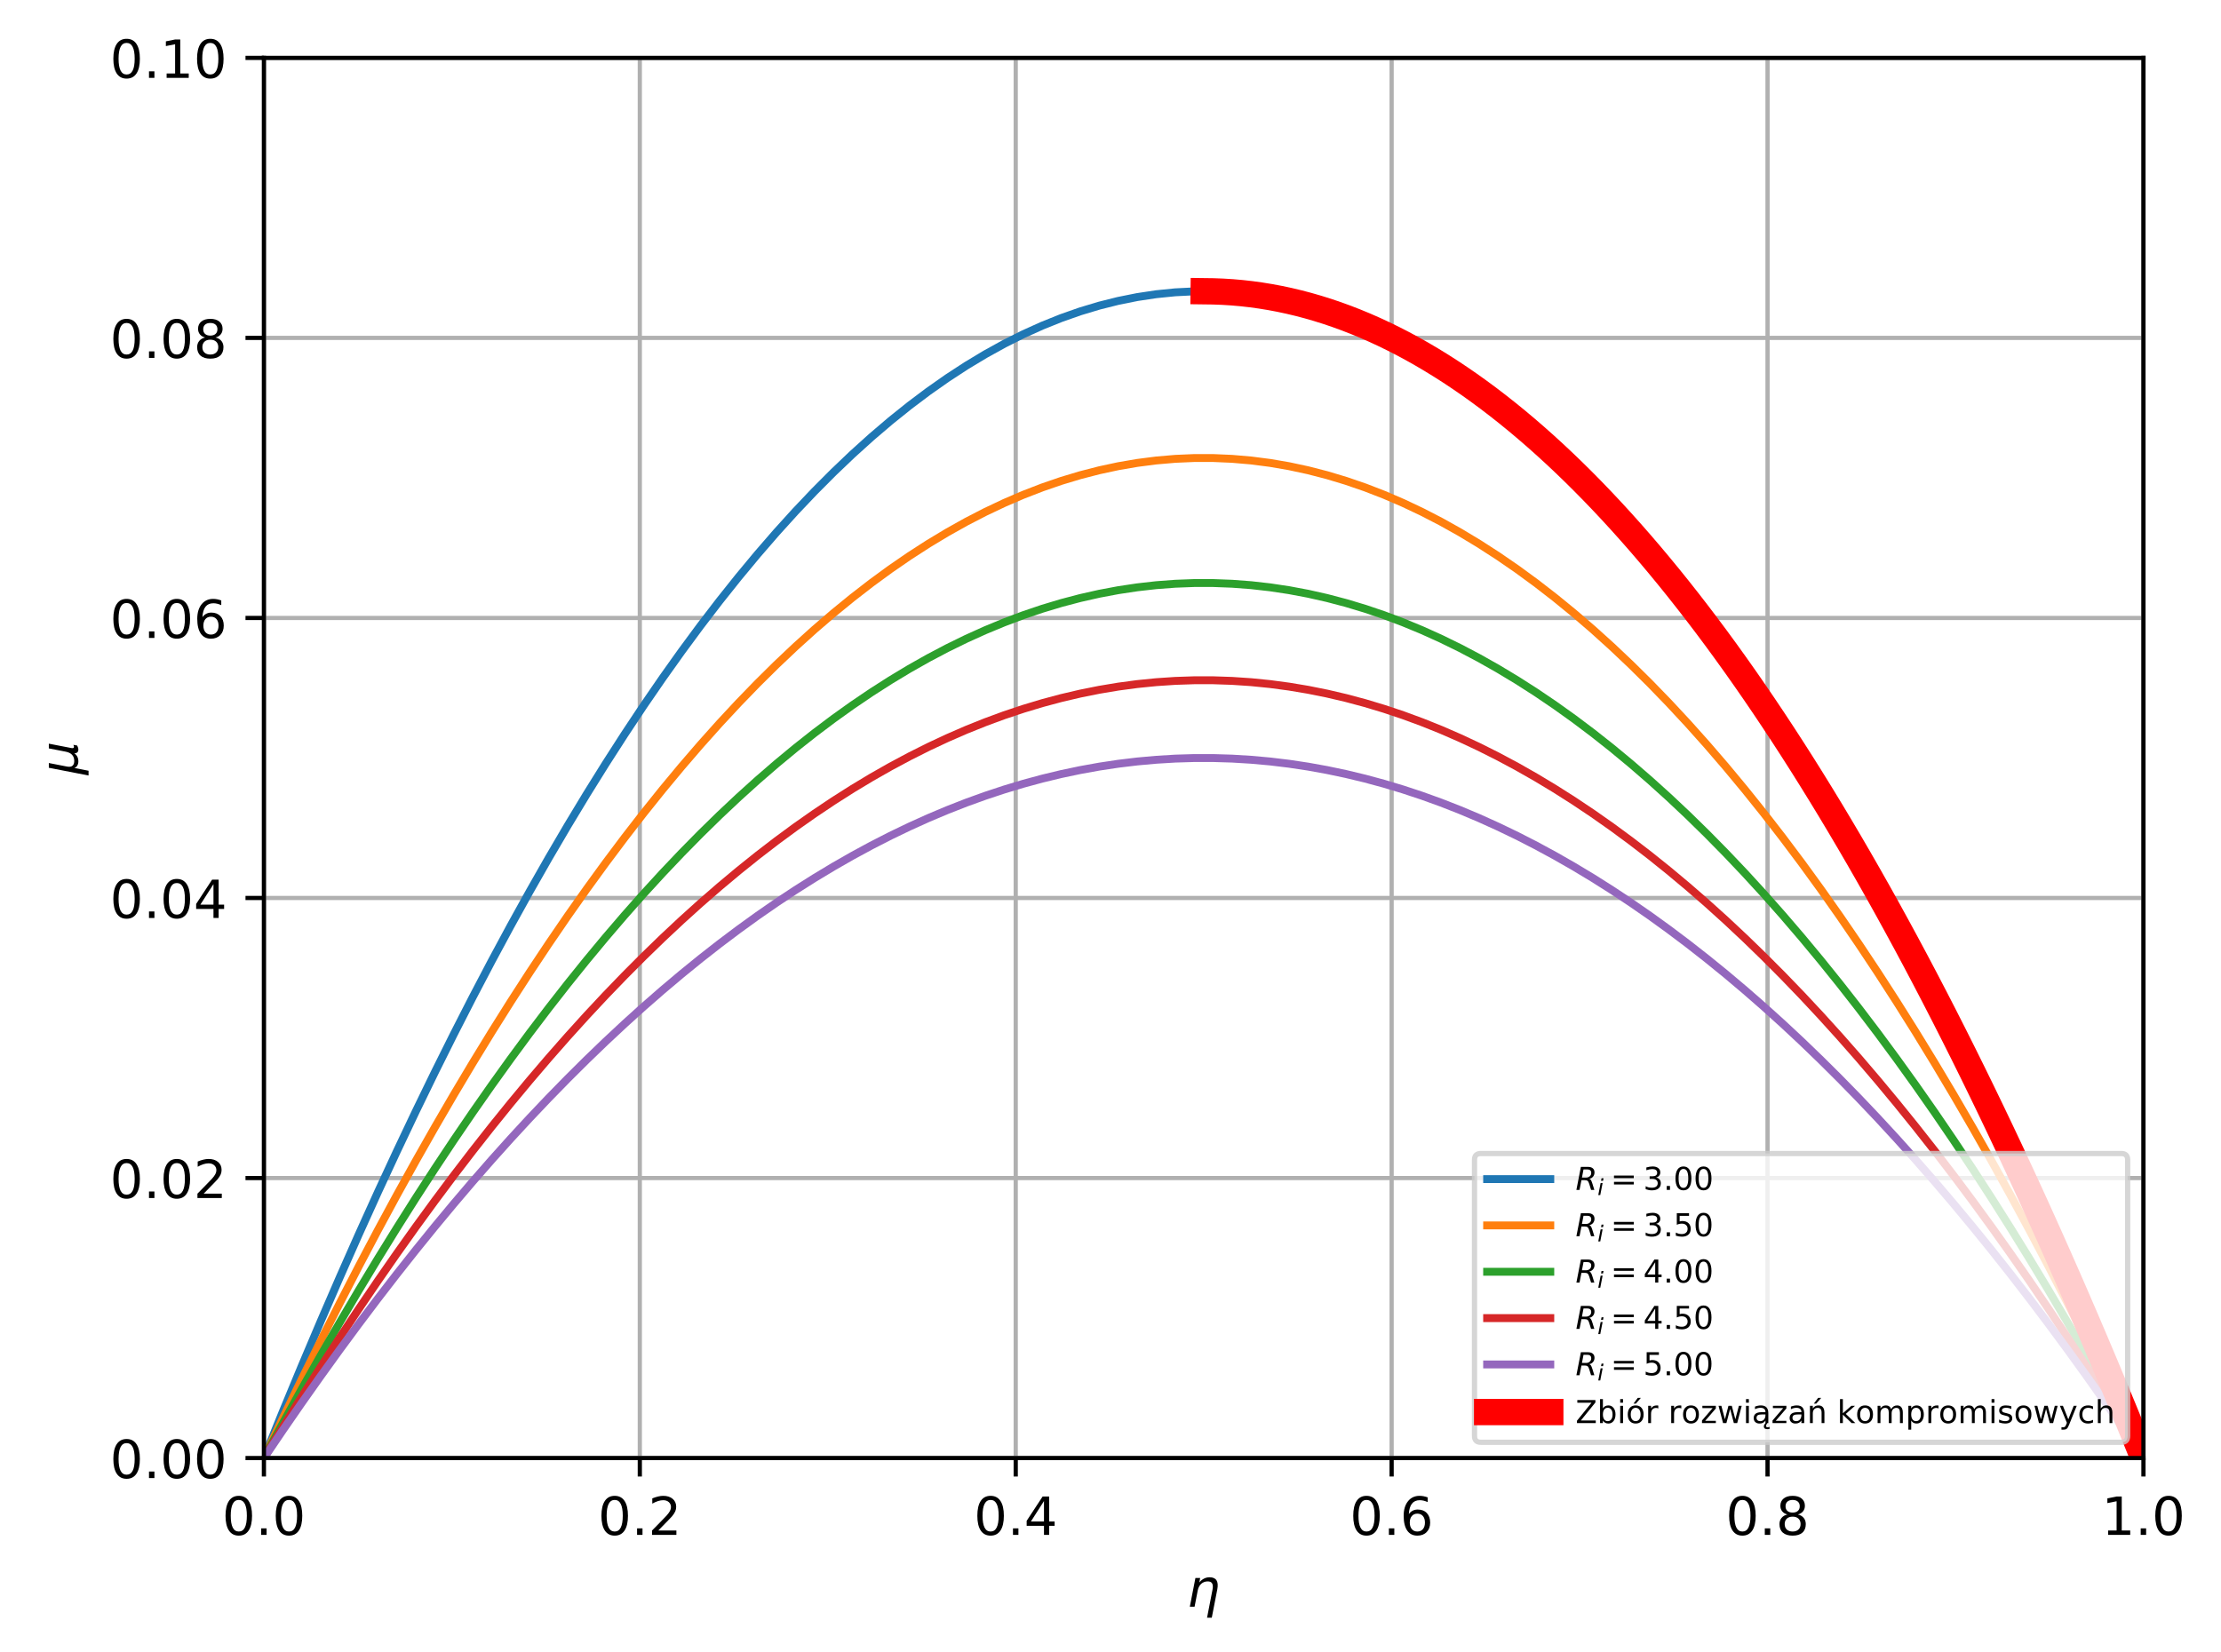 <?xml version="1.0" encoding="utf-8" standalone="no"?>
<!DOCTYPE svg PUBLIC "-//W3C//DTD SVG 1.1//EN"
  "http://www.w3.org/Graphics/SVG/1.1/DTD/svg11.dtd">
<!-- Created with matplotlib (http://matplotlib.org/) -->
<svg height="314pt" version="1.1" viewBox="0 0 422 314" width="422pt" xmlns="http://www.w3.org/2000/svg" xmlns:xlink="http://www.w3.org/1999/xlink">
 <defs>
  <style type="text/css">
*{stroke-linecap:butt;stroke-linejoin:round;}
  </style>
 </defs>
 <g id="figure_1">
  <g id="patch_1">
   <path d="M 0 314.667 
L 422.415 314.667 
L 422.415 0 
L 0 0 
z
" style="fill:#ffffff;"/>
  </g>
  <g id="axes_1">
   <g id="patch_2">
    <path d="M 50.144 277.111 
L 407.264 277.111 
L 407.264 10.999 
L 50.144 10.999 
z
" style="fill:#ffffff;"/>
   </g>
   <g id="matplotlib.axis_1">
    <g id="xtick_1">
     <g id="line2d_1">
      <path clip-path="url(#pe812741f9e)" d="M 50.144 277.111 
L 50.144 10.999 
" style="fill:none;stroke:#b0b0b0;stroke-linecap:square;stroke-width:0.8;"/>
     </g>
     <g id="line2d_2">
      <defs>
       <path d="M 0 0 
L 0 3.5 
" id="m840749e085" style="stroke:#000000;stroke-width:0.8;"/>
      </defs>
      <g>
       <use style="stroke:#000000;stroke-width:0.8;" x="50.144" xlink:href="#m840749e085" y="277.111"/>
      </g>
     </g>
     <g id="text_1">
      <!-- 0.0 -->
      <defs>
       <path d="M 31.781 66.406 
Q 24.172 66.406 20.328 58.906 
Q 16.5 51.422 16.5 36.375 
Q 16.5 21.391 20.328 13.891 
Q 24.172 6.391 31.781 6.391 
Q 39.453 6.391 43.281 13.891 
Q 47.125 21.391 47.125 36.375 
Q 47.125 51.422 43.281 58.906 
Q 39.453 66.406 31.781 66.406 
M 31.781 74.219 
Q 44.047 74.219 50.516 64.516 
Q 56.984 54.828 56.984 36.375 
Q 56.984 17.969 50.516 8.266 
Q 44.047 -1.422 31.781 -1.422 
Q 19.531 -1.422 13.062 8.266 
Q 6.594 17.969 6.594 36.375 
Q 6.594 54.828 13.062 64.516 
Q 19.531 74.219 31.781 74.219 
" id="DejaVuSans-30"/>
       <path d="M 10.688 12.406 
L 21 12.406 
L 21 0 
L 10.688 0 
z
" id="DejaVuSans-2e"/>
      </defs>
      <g transform="translate(42.192 291.71)scale(0.1 -0.1)">
       <use xlink:href="#DejaVuSans-30"/>
       <use x="63.623" xlink:href="#DejaVuSans-2e"/>
       <use x="95.41" xlink:href="#DejaVuSans-30"/>
      </g>
     </g>
    </g>
    <g id="xtick_2">
     <g id="line2d_3">
      <path clip-path="url(#pe812741f9e)" d="M 121.568 277.111 
L 121.568 10.999 
" style="fill:none;stroke:#b0b0b0;stroke-linecap:square;stroke-width:0.8;"/>
     </g>
     <g id="line2d_4">
      <g>
       <use style="stroke:#000000;stroke-width:0.8;" x="121.568" xlink:href="#m840749e085" y="277.111"/>
      </g>
     </g>
     <g id="text_2">
      <!-- 0.2 -->
      <defs>
       <path d="M 19.188 8.297 
L 53.609 8.297 
L 53.609 0 
L 7.328 0 
L 7.328 8.297 
Q 12.938 14.109 22.625 23.891 
Q 32.328 33.688 34.812 36.531 
Q 39.547 41.844 41.422 45.531 
Q 43.312 49.219 43.312 52.781 
Q 43.312 58.594 39.234 62.25 
Q 35.156 65.922 28.609 65.922 
Q 23.969 65.922 18.812 64.312 
Q 13.672 62.703 7.812 59.422 
L 7.812 69.391 
Q 13.766 71.781 18.938 73 
Q 24.125 74.219 28.422 74.219 
Q 39.75 74.219 46.484 68.547 
Q 53.219 62.891 53.219 53.422 
Q 53.219 48.922 51.531 44.891 
Q 49.859 40.875 45.406 35.406 
Q 44.188 33.984 37.641 27.219 
Q 31.109 20.453 19.188 8.297 
" id="DejaVuSans-32"/>
      </defs>
      <g transform="translate(113.616 291.71)scale(0.1 -0.1)">
       <use xlink:href="#DejaVuSans-30"/>
       <use x="63.623" xlink:href="#DejaVuSans-2e"/>
       <use x="95.41" xlink:href="#DejaVuSans-32"/>
      </g>
     </g>
    </g>
    <g id="xtick_3">
     <g id="line2d_5">
      <path clip-path="url(#pe812741f9e)" d="M 192.992 277.111 
L 192.992 10.999 
" style="fill:none;stroke:#b0b0b0;stroke-linecap:square;stroke-width:0.8;"/>
     </g>
     <g id="line2d_6">
      <g>
       <use style="stroke:#000000;stroke-width:0.8;" x="192.992" xlink:href="#m840749e085" y="277.111"/>
      </g>
     </g>
     <g id="text_3">
      <!-- 0.4 -->
      <defs>
       <path d="M 37.797 64.312 
L 12.891 25.391 
L 37.797 25.391 
z
M 35.203 72.906 
L 47.609 72.906 
L 47.609 25.391 
L 58.016 25.391 
L 58.016 17.188 
L 47.609 17.188 
L 47.609 0 
L 37.797 0 
L 37.797 17.188 
L 4.891 17.188 
L 4.891 26.703 
z
" id="DejaVuSans-34"/>
      </defs>
      <g transform="translate(185.04 291.71)scale(0.1 -0.1)">
       <use xlink:href="#DejaVuSans-30"/>
       <use x="63.623" xlink:href="#DejaVuSans-2e"/>
       <use x="95.41" xlink:href="#DejaVuSans-34"/>
      </g>
     </g>
    </g>
    <g id="xtick_4">
     <g id="line2d_7">
      <path clip-path="url(#pe812741f9e)" d="M 264.416 277.111 
L 264.416 10.999 
" style="fill:none;stroke:#b0b0b0;stroke-linecap:square;stroke-width:0.8;"/>
     </g>
     <g id="line2d_8">
      <g>
       <use style="stroke:#000000;stroke-width:0.8;" x="264.416" xlink:href="#m840749e085" y="277.111"/>
      </g>
     </g>
     <g id="text_4">
      <!-- 0.6 -->
      <defs>
       <path d="M 33.016 40.375 
Q 26.375 40.375 22.484 35.828 
Q 18.609 31.297 18.609 23.391 
Q 18.609 15.531 22.484 10.953 
Q 26.375 6.391 33.016 6.391 
Q 39.656 6.391 43.531 10.953 
Q 47.406 15.531 47.406 23.391 
Q 47.406 31.297 43.531 35.828 
Q 39.656 40.375 33.016 40.375 
M 52.594 71.297 
L 52.594 62.312 
Q 48.875 64.062 45.094 64.984 
Q 41.312 65.922 37.594 65.922 
Q 27.828 65.922 22.672 59.328 
Q 17.531 52.734 16.797 39.406 
Q 19.672 43.656 24.016 45.922 
Q 28.375 48.188 33.594 48.188 
Q 44.578 48.188 50.953 41.516 
Q 57.328 34.859 57.328 23.391 
Q 57.328 12.156 50.688 5.359 
Q 44.047 -1.422 33.016 -1.422 
Q 20.359 -1.422 13.672 8.266 
Q 6.984 17.969 6.984 36.375 
Q 6.984 53.656 15.188 63.938 
Q 23.391 74.219 37.203 74.219 
Q 40.922 74.219 44.703 73.484 
Q 48.484 72.75 52.594 71.297 
" id="DejaVuSans-36"/>
      </defs>
      <g transform="translate(256.464 291.71)scale(0.1 -0.1)">
       <use xlink:href="#DejaVuSans-30"/>
       <use x="63.623" xlink:href="#DejaVuSans-2e"/>
       <use x="95.41" xlink:href="#DejaVuSans-36"/>
      </g>
     </g>
    </g>
    <g id="xtick_5">
     <g id="line2d_9">
      <path clip-path="url(#pe812741f9e)" d="M 335.84 277.111 
L 335.84 10.999 
" style="fill:none;stroke:#b0b0b0;stroke-linecap:square;stroke-width:0.8;"/>
     </g>
     <g id="line2d_10">
      <g>
       <use style="stroke:#000000;stroke-width:0.8;" x="335.84" xlink:href="#m840749e085" y="277.111"/>
      </g>
     </g>
     <g id="text_5">
      <!-- 0.8 -->
      <defs>
       <path d="M 31.781 34.625 
Q 24.75 34.625 20.719 30.859 
Q 16.703 27.094 16.703 20.516 
Q 16.703 13.922 20.719 10.156 
Q 24.75 6.391 31.781 6.391 
Q 38.812 6.391 42.859 10.172 
Q 46.922 13.969 46.922 20.516 
Q 46.922 27.094 42.891 30.859 
Q 38.875 34.625 31.781 34.625 
M 21.922 38.812 
Q 15.578 40.375 12.031 44.719 
Q 8.5 49.078 8.5 55.328 
Q 8.5 64.062 14.719 69.141 
Q 20.953 74.219 31.781 74.219 
Q 42.672 74.219 48.875 69.141 
Q 55.078 64.062 55.078 55.328 
Q 55.078 49.078 51.531 44.719 
Q 48 40.375 41.703 38.812 
Q 48.828 37.156 52.797 32.312 
Q 56.781 27.484 56.781 20.516 
Q 56.781 9.906 50.312 4.234 
Q 43.844 -1.422 31.781 -1.422 
Q 19.734 -1.422 13.25 4.234 
Q 6.781 9.906 6.781 20.516 
Q 6.781 27.484 10.781 32.312 
Q 14.797 37.156 21.922 38.812 
M 18.312 54.391 
Q 18.312 48.734 21.844 45.562 
Q 25.391 42.391 31.781 42.391 
Q 38.141 42.391 41.719 45.562 
Q 45.312 48.734 45.312 54.391 
Q 45.312 60.062 41.719 63.234 
Q 38.141 66.406 31.781 66.406 
Q 25.391 66.406 21.844 63.234 
Q 18.312 60.062 18.312 54.391 
" id="DejaVuSans-38"/>
      </defs>
      <g transform="translate(327.888 291.71)scale(0.1 -0.1)">
       <use xlink:href="#DejaVuSans-30"/>
       <use x="63.623" xlink:href="#DejaVuSans-2e"/>
       <use x="95.41" xlink:href="#DejaVuSans-38"/>
      </g>
     </g>
    </g>
    <g id="xtick_6">
     <g id="line2d_11">
      <path clip-path="url(#pe812741f9e)" d="M 407.264 277.111 
L 407.264 10.999 
" style="fill:none;stroke:#b0b0b0;stroke-linecap:square;stroke-width:0.8;"/>
     </g>
     <g id="line2d_12">
      <g>
       <use style="stroke:#000000;stroke-width:0.8;" x="407.264" xlink:href="#m840749e085" y="277.111"/>
      </g>
     </g>
     <g id="text_6">
      <!-- 1.0 -->
      <defs>
       <path d="M 12.406 8.297 
L 28.516 8.297 
L 28.516 63.922 
L 10.984 60.406 
L 10.984 69.391 
L 28.422 72.906 
L 38.281 72.906 
L 38.281 8.297 
L 54.391 8.297 
L 54.391 0 
L 12.406 0 
z
" id="DejaVuSans-31"/>
      </defs>
      <g transform="translate(399.312 291.71)scale(0.1 -0.1)">
       <use xlink:href="#DejaVuSans-31"/>
       <use x="63.623" xlink:href="#DejaVuSans-2e"/>
       <use x="95.41" xlink:href="#DejaVuSans-30"/>
      </g>
     </g>
    </g>
    <g id="text_7">
     <!-- $\eta$ -->
     <defs>
      <path d="M 57.859 33.016 
L 47.406 -20.797 
L 38.422 -20.797 
L 48.828 32.719 
Q 50.344 40.484 48.047 44.344 
Q 45.797 48.188 39.75 48.188 
Q 32.469 48.188 27.344 43.562 
Q 22.266 38.922 20.703 30.906 
L 14.703 0 
L 5.672 0 
L 16.312 54.688 
L 25.344 54.688 
L 23.688 46.188 
Q 27.828 51.125 32.719 53.562 
Q 37.547 56 43.266 56 
Q 52.688 56 56.391 50.203 
Q 60.062 44.344 57.859 33.016 
" id="DejaVuSans-Oblique-3b7"/>
     </defs>
     <g transform="translate(225.504 305.367)scale(0.1 -0.1)">
      <use xlink:href="#DejaVuSans-Oblique-3b7"/>
     </g>
    </g>
   </g>
   <g id="matplotlib.axis_2">
    <g id="ytick_1">
     <g id="line2d_13">
      <path clip-path="url(#pe812741f9e)" d="M 50.144 277.111 
L 407.264 277.111 
" style="fill:none;stroke:#b0b0b0;stroke-linecap:square;stroke-width:0.8;"/>
     </g>
     <g id="line2d_14">
      <defs>
       <path d="M 0 0 
L -3.5 0 
" id="m395e8f46b1" style="stroke:#000000;stroke-width:0.8;"/>
      </defs>
      <g>
       <use style="stroke:#000000;stroke-width:0.8;" x="50.144" xlink:href="#m395e8f46b1" y="277.111"/>
      </g>
     </g>
     <g id="text_8">
      <!-- 0.00 -->
      <g transform="translate(20.878 280.91)scale(0.1 -0.1)">
       <use xlink:href="#DejaVuSans-30"/>
       <use x="63.623" xlink:href="#DejaVuSans-2e"/>
       <use x="95.41" xlink:href="#DejaVuSans-30"/>
       <use x="159.033" xlink:href="#DejaVuSans-30"/>
      </g>
     </g>
    </g>
    <g id="ytick_2">
     <g id="line2d_15">
      <path clip-path="url(#pe812741f9e)" d="M 50.144 223.889 
L 407.264 223.889 
" style="fill:none;stroke:#b0b0b0;stroke-linecap:square;stroke-width:0.8;"/>
     </g>
     <g id="line2d_16">
      <g>
       <use style="stroke:#000000;stroke-width:0.8;" x="50.144" xlink:href="#m395e8f46b1" y="223.889"/>
      </g>
     </g>
     <g id="text_9">
      <!-- 0.02 -->
      <g transform="translate(20.878 227.688)scale(0.1 -0.1)">
       <use xlink:href="#DejaVuSans-30"/>
       <use x="63.623" xlink:href="#DejaVuSans-2e"/>
       <use x="95.41" xlink:href="#DejaVuSans-30"/>
       <use x="159.033" xlink:href="#DejaVuSans-32"/>
      </g>
     </g>
    </g>
    <g id="ytick_3">
     <g id="line2d_17">
      <path clip-path="url(#pe812741f9e)" d="M 50.144 170.666 
L 407.264 170.666 
" style="fill:none;stroke:#b0b0b0;stroke-linecap:square;stroke-width:0.8;"/>
     </g>
     <g id="line2d_18">
      <g>
       <use style="stroke:#000000;stroke-width:0.8;" x="50.144" xlink:href="#m395e8f46b1" y="170.666"/>
      </g>
     </g>
     <g id="text_10">
      <!-- 0.04 -->
      <g transform="translate(20.878 174.466)scale(0.1 -0.1)">
       <use xlink:href="#DejaVuSans-30"/>
       <use x="63.623" xlink:href="#DejaVuSans-2e"/>
       <use x="95.41" xlink:href="#DejaVuSans-30"/>
       <use x="159.033" xlink:href="#DejaVuSans-34"/>
      </g>
     </g>
    </g>
    <g id="ytick_4">
     <g id="line2d_19">
      <path clip-path="url(#pe812741f9e)" d="M 50.144 117.444 
L 407.264 117.444 
" style="fill:none;stroke:#b0b0b0;stroke-linecap:square;stroke-width:0.8;"/>
     </g>
     <g id="line2d_20">
      <g>
       <use style="stroke:#000000;stroke-width:0.8;" x="50.144" xlink:href="#m395e8f46b1" y="117.444"/>
      </g>
     </g>
     <g id="text_11">
      <!-- 0.06 -->
      <g transform="translate(20.878 121.243)scale(0.1 -0.1)">
       <use xlink:href="#DejaVuSans-30"/>
       <use x="63.623" xlink:href="#DejaVuSans-2e"/>
       <use x="95.41" xlink:href="#DejaVuSans-30"/>
       <use x="159.033" xlink:href="#DejaVuSans-36"/>
      </g>
     </g>
    </g>
    <g id="ytick_5">
     <g id="line2d_21">
      <path clip-path="url(#pe812741f9e)" d="M 50.144 64.222 
L 407.264 64.222 
" style="fill:none;stroke:#b0b0b0;stroke-linecap:square;stroke-width:0.8;"/>
     </g>
     <g id="line2d_22">
      <g>
       <use style="stroke:#000000;stroke-width:0.8;" x="50.144" xlink:href="#m395e8f46b1" y="64.222"/>
      </g>
     </g>
     <g id="text_12">
      <!-- 0.08 -->
      <g transform="translate(20.878 68.021)scale(0.1 -0.1)">
       <use xlink:href="#DejaVuSans-30"/>
       <use x="63.623" xlink:href="#DejaVuSans-2e"/>
       <use x="95.41" xlink:href="#DejaVuSans-30"/>
       <use x="159.033" xlink:href="#DejaVuSans-38"/>
      </g>
     </g>
    </g>
    <g id="ytick_6">
     <g id="line2d_23">
      <path clip-path="url(#pe812741f9e)" d="M 50.144 10.999 
L 407.264 10.999 
" style="fill:none;stroke:#b0b0b0;stroke-linecap:square;stroke-width:0.8;"/>
     </g>
     <g id="line2d_24">
      <g>
       <use style="stroke:#000000;stroke-width:0.8;" x="50.144" xlink:href="#m395e8f46b1" y="10.999"/>
      </g>
     </g>
     <g id="text_13">
      <!-- 0.10 -->
      <g transform="translate(20.878 14.798)scale(0.1 -0.1)">
       <use xlink:href="#DejaVuSans-30"/>
       <use x="63.623" xlink:href="#DejaVuSans-2e"/>
       <use x="95.41" xlink:href="#DejaVuSans-31"/>
       <use x="159.033" xlink:href="#DejaVuSans-30"/>
      </g>
     </g>
    </g>
    <g id="text_14">
     <!-- $\mu$ -->
     <defs>
      <path d="M -1.312 -20.797 
L 13.375 54.688 
L 22.406 54.688 
L 15.766 20.656 
Q 15.578 19.625 15.422 18.359 
Q 15.281 17.094 15.281 15.828 
Q 15.281 11.281 18.141 8.828 
Q 21 6.391 26.312 6.391 
Q 33.547 6.391 37.984 10.484 
Q 42.438 14.594 44 22.797 
L 50.203 54.688 
L 59.188 54.688 
L 51.031 12.641 
Q 50.828 11.719 50.75 11.031 
Q 50.688 10.359 50.688 9.812 
Q 50.688 8.297 51.297 7.594 
Q 51.906 6.891 53.219 6.891 
Q 53.719 6.891 54.562 7.125 
Q 55.422 7.375 56.984 8.016 
L 55.609 0.781 
Q 53.469 -0.297 51.516 -0.859 
Q 49.562 -1.422 47.703 -1.422 
Q 44.484 -1.422 42.656 0.625 
Q 40.828 2.688 40.828 6.297 
Q 38.094 2.391 34.297 0.484 
Q 30.516 -1.422 25.391 -1.422 
Q 20.844 -1.422 17.453 0.672 
Q 14.062 2.781 12.984 6.203 
L 7.719 -20.797 
z
" id="DejaVuSans-Oblique-3bc"/>
     </defs>
     <g transform="translate(14.778 147.255)rotate(-90)scale(0.1 -0.1)">
      <use transform="translate(0 0.312)" xlink:href="#DejaVuSans-Oblique-3bc"/>
     </g>
    </g>
   </g>
   <g id="line2d_25">
    <path clip-path="url(#pe812741f9e)" d="M 50.144 277.111 
L 53.751 268.242 
L 57.358 259.553 
L 60.966 251.046 
L 64.573 242.719 
L 68.18 234.574 
L 71.787 226.609 
L 75.395 218.826 
L 79.002 211.224 
L 82.609 203.802 
L 86.216 196.562 
L 89.824 189.502 
L 93.431 182.624 
L 97.038 175.927 
L 100.646 169.41 
L 104.253 163.075 
L 107.86 156.921 
L 111.467 150.947 
L 115.075 145.155 
L 118.682 139.544 
L 122.289 134.113 
L 125.896 128.864 
L 129.504 123.796 
L 133.111 118.908 
L 136.718 114.202 
L 140.326 109.677 
L 143.933 105.333 
L 147.54 101.169 
L 151.147 97.187 
L 154.755 93.386 
L 158.362 89.766 
L 161.969 86.327 
L 165.576 83.068 
L 169.184 79.991 
L 172.791 77.095 
L 176.398 74.38 
L 180.006 71.846 
L 183.613 69.493 
L 187.22 67.321 
L 190.827 65.329 
L 194.435 63.519 
L 198.042 61.89 
L 201.649 60.442 
L 205.256 59.175 
L 208.864 58.089 
L 212.471 57.184 
L 216.078 56.46 
L 219.686 55.917 
L 223.293 55.555 
L 226.9 55.374 
L 230.507 55.374 
L 234.115 55.555 
L 237.722 55.917 
L 241.329 56.46 
L 244.936 57.184 
L 248.544 58.089 
L 252.151 59.175 
L 255.758 60.442 
L 259.366 61.89 
L 262.973 63.519 
L 266.58 65.329 
L 270.187 67.321 
L 273.795 69.493 
L 277.402 71.846 
L 281.009 74.38 
L 284.616 77.095 
L 288.224 79.991 
L 291.831 83.068 
L 295.438 86.327 
L 299.046 89.766 
L 302.653 93.386 
L 306.26 97.187 
L 309.867 101.169 
L 313.475 105.333 
L 317.082 109.677 
L 320.689 114.202 
L 324.296 118.908 
L 327.904 123.796 
L 331.511 128.864 
L 335.118 134.113 
L 338.726 139.544 
L 342.333 145.155 
L 345.94 150.947 
L 349.547 156.921 
L 353.155 163.075 
L 356.762 169.41 
L 360.369 175.927 
L 363.976 182.624 
L 367.584 189.502 
L 371.191 196.562 
L 374.798 203.802 
L 378.406 211.224 
L 382.013 218.826 
L 385.62 226.609 
L 389.227 234.574 
L 392.835 242.719 
L 396.442 251.046 
L 400.049 259.553 
L 403.656 268.242 
L 407.264 277.111 
" style="fill:none;stroke:#1f77b4;stroke-linecap:square;stroke-width:1.5;"/>
   </g>
   <g id="line2d_26">
    <path clip-path="url(#pe812741f9e)" d="M 50.144 277.111 
L 53.751 269.509 
L 57.358 262.062 
L 60.966 254.769 
L 64.573 247.632 
L 68.18 240.651 
L 71.787 233.824 
L 75.395 227.152 
L 79.002 220.636 
L 82.609 214.275 
L 86.216 208.069 
L 89.824 202.018 
L 93.431 196.122 
L 97.038 190.382 
L 100.646 184.796 
L 104.253 179.366 
L 107.86 174.091 
L 111.467 168.971 
L 115.075 164.006 
L 118.682 159.196 
L 122.289 154.542 
L 125.896 150.042 
L 129.504 145.698 
L 133.111 141.509 
L 136.718 137.475 
L 140.326 133.596 
L 143.933 129.872 
L 147.54 126.304 
L 151.147 122.891 
L 154.755 119.632 
L 158.362 116.529 
L 161.969 113.582 
L 165.576 110.789 
L 169.184 108.151 
L 172.791 105.669 
L 176.398 103.342 
L 180.006 101.169 
L 183.613 99.152 
L 187.22 97.291 
L 190.827 95.584 
L 194.435 94.032 
L 198.042 92.636 
L 201.649 91.395 
L 205.256 90.309 
L 208.864 89.378 
L 212.471 88.602 
L 216.078 87.982 
L 219.686 87.516 
L 223.293 87.206 
L 226.9 87.051 
L 230.507 87.051 
L 234.115 87.206 
L 237.722 87.516 
L 241.329 87.982 
L 244.936 88.602 
L 248.544 89.378 
L 252.151 90.309 
L 255.758 91.395 
L 259.366 92.636 
L 262.973 94.032 
L 266.58 95.584 
L 270.187 97.291 
L 273.795 99.152 
L 277.402 101.169 
L 281.009 103.342 
L 284.616 105.669 
L 288.224 108.151 
L 291.831 110.789 
L 295.438 113.582 
L 299.046 116.529 
L 302.653 119.632 
L 306.26 122.891 
L 309.867 126.304 
L 313.475 129.872 
L 317.082 133.596 
L 320.689 137.475 
L 324.296 141.509 
L 327.904 145.698 
L 331.511 150.042 
L 335.118 154.542 
L 338.726 159.196 
L 342.333 164.006 
L 345.94 168.971 
L 349.547 174.091 
L 353.155 179.366 
L 356.762 184.796 
L 360.369 190.382 
L 363.976 196.122 
L 367.584 202.018 
L 371.191 208.069 
L 374.798 214.275 
L 378.406 220.636 
L 382.013 227.152 
L 385.62 233.824 
L 389.227 240.651 
L 392.835 247.632 
L 396.442 254.769 
L 400.049 262.062 
L 403.656 269.509 
L 407.264 277.111 
" style="fill:none;stroke:#ff7f0e;stroke-linecap:square;stroke-width:1.5;"/>
   </g>
   <g id="line2d_27">
    <path clip-path="url(#pe812741f9e)" d="M 50.144 277.111 
L 53.751 270.459 
L 57.358 263.943 
L 60.966 257.562 
L 64.573 251.317 
L 68.18 245.208 
L 71.787 239.235 
L 75.395 233.397 
L 79.002 227.695 
L 82.609 222.129 
L 86.216 216.699 
L 89.824 211.405 
L 93.431 206.246 
L 97.038 201.223 
L 100.646 196.335 
L 104.253 191.584 
L 107.86 186.968 
L 111.467 182.488 
L 115.075 178.144 
L 118.682 173.935 
L 122.289 169.863 
L 125.896 165.926 
L 129.504 162.125 
L 133.111 158.459 
L 136.718 154.929 
L 140.326 151.535 
L 143.933 148.277 
L 147.54 145.155 
L 151.147 142.168 
L 154.755 139.317 
L 158.362 136.602 
L 161.969 134.023 
L 165.576 131.579 
L 169.184 129.271 
L 172.791 127.099 
L 176.398 125.063 
L 180.006 123.162 
L 183.613 121.397 
L 187.22 119.768 
L 190.827 118.275 
L 194.435 116.917 
L 198.042 115.695 
L 201.649 114.609 
L 205.256 113.659 
L 208.864 112.845 
L 212.471 112.166 
L 216.078 111.623 
L 219.686 111.215 
L 223.293 110.944 
L 226.9 110.808 
L 230.507 110.808 
L 234.115 110.944 
L 237.722 111.215 
L 241.329 111.623 
L 244.936 112.166 
L 248.544 112.845 
L 252.151 113.659 
L 255.758 114.609 
L 259.366 115.695 
L 262.973 116.917 
L 266.58 118.275 
L 270.187 119.768 
L 273.795 121.397 
L 277.402 123.162 
L 281.009 125.063 
L 284.616 127.099 
L 288.224 129.271 
L 291.831 131.579 
L 295.438 134.023 
L 299.046 136.602 
L 302.653 139.317 
L 306.26 142.168 
L 309.867 145.155 
L 313.475 148.277 
L 317.082 151.535 
L 320.689 154.929 
L 324.296 158.459 
L 327.904 162.125 
L 331.511 165.926 
L 335.118 169.863 
L 338.726 173.935 
L 342.333 178.144 
L 345.94 182.488 
L 349.547 186.968 
L 353.155 191.584 
L 356.762 196.335 
L 360.369 201.223 
L 363.976 206.246 
L 367.584 211.405 
L 371.191 216.699 
L 374.798 222.129 
L 378.406 227.695 
L 382.013 233.397 
L 385.62 239.235 
L 389.227 245.208 
L 392.835 251.317 
L 396.442 257.562 
L 400.049 263.943 
L 403.656 270.459 
L 407.264 277.111 
" style="fill:none;stroke:#2ca02c;stroke-linecap:square;stroke-width:1.5;"/>
   </g>
   <g id="line2d_28">
    <path clip-path="url(#pe812741f9e)" d="M 50.144 277.111 
L 53.751 271.198 
L 57.358 265.406 
L 60.966 259.734 
L 64.573 254.183 
L 68.18 248.753 
L 71.787 243.443 
L 75.395 238.254 
L 79.002 233.186 
L 82.609 228.238 
L 86.216 223.412 
L 89.824 218.705 
L 93.431 214.12 
L 97.038 209.655 
L 100.646 205.311 
L 104.253 201.087 
L 107.86 196.984 
L 111.467 193.002 
L 115.075 189.14 
L 118.682 185.399 
L 122.289 181.779 
L 125.896 178.28 
L 129.504 174.901 
L 133.111 171.643 
L 136.718 168.505 
L 140.326 165.488 
L 143.933 162.592 
L 147.54 159.817 
L 151.147 157.162 
L 154.755 154.628 
L 158.362 152.214 
L 161.969 149.921 
L 165.576 147.749 
L 169.184 145.698 
L 172.791 143.767 
L 176.398 141.957 
L 180.006 140.268 
L 183.613 138.699 
L 187.22 137.251 
L 190.827 135.923 
L 194.435 134.717 
L 198.042 133.631 
L 201.649 132.665 
L 205.256 131.82 
L 208.864 131.096 
L 212.471 130.493 
L 216.078 130.01 
L 219.686 129.648 
L 223.293 129.407 
L 226.9 129.286 
L 230.507 129.286 
L 234.115 129.407 
L 237.722 129.648 
L 241.329 130.01 
L 244.936 130.493 
L 248.544 131.096 
L 252.151 131.82 
L 255.758 132.665 
L 259.366 133.631 
L 262.973 134.717 
L 266.58 135.923 
L 270.187 137.251 
L 273.795 138.699 
L 277.402 140.268 
L 281.009 141.957 
L 284.616 143.767 
L 288.224 145.698 
L 291.831 147.749 
L 295.438 149.921 
L 299.046 152.214 
L 302.653 154.628 
L 306.26 157.162 
L 309.867 159.817 
L 313.475 162.592 
L 317.082 165.488 
L 320.689 168.505 
L 324.296 171.643 
L 327.904 174.901 
L 331.511 178.28 
L 335.118 181.779 
L 338.726 185.399 
L 342.333 189.14 
L 345.94 193.002 
L 349.547 196.984 
L 353.155 201.087 
L 356.762 205.311 
L 360.369 209.655 
L 363.976 214.12 
L 367.584 218.705 
L 371.191 223.412 
L 374.798 228.238 
L 378.406 233.186 
L 382.013 238.254 
L 385.62 243.443 
L 389.227 248.753 
L 392.835 254.183 
L 396.442 259.734 
L 400.049 265.406 
L 403.656 271.198 
L 407.264 277.111 
" style="fill:none;stroke:#d62728;stroke-linecap:square;stroke-width:1.5;"/>
   </g>
   <g id="line2d_29">
    <path clip-path="url(#pe812741f9e)" d="M 50.144 277.111 
L 53.751 271.79 
L 57.358 266.576 
L 60.966 261.472 
L 64.573 256.476 
L 68.18 251.589 
L 71.787 246.81 
L 75.395 242.14 
L 79.002 237.579 
L 82.609 233.126 
L 86.216 228.782 
L 89.824 224.546 
L 93.431 220.419 
L 97.038 216.4 
L 100.646 212.491 
L 104.253 208.689 
L 107.86 204.997 
L 111.467 201.413 
L 115.075 197.937 
L 118.682 194.571 
L 122.289 191.312 
L 125.896 188.163 
L 129.504 185.122 
L 133.111 182.19 
L 136.718 179.366 
L 140.326 176.651 
L 143.933 174.044 
L 147.54 171.546 
L 151.147 169.157 
L 154.755 166.876 
L 158.362 164.704 
L 161.969 162.64 
L 165.576 160.686 
L 169.184 158.839 
L 172.791 157.102 
L 176.398 155.472 
L 180.006 153.952 
L 183.613 152.54 
L 187.22 151.237 
L 190.827 150.042 
L 194.435 148.956 
L 198.042 147.979 
L 201.649 147.11 
L 205.256 146.35 
L 208.864 145.698 
L 212.471 145.155 
L 216.078 144.72 
L 219.686 144.395 
L 223.293 144.177 
L 226.9 144.069 
L 230.507 144.069 
L 234.115 144.177 
L 237.722 144.395 
L 241.329 144.72 
L 244.936 145.155 
L 248.544 145.698 
L 252.151 146.35 
L 255.758 147.11 
L 259.366 147.979 
L 262.973 148.956 
L 266.58 150.042 
L 270.187 151.237 
L 273.795 152.54 
L 277.402 153.952 
L 281.009 155.472 
L 284.616 157.102 
L 288.224 158.839 
L 291.831 160.686 
L 295.438 162.64 
L 299.046 164.704 
L 302.653 166.876 
L 306.26 169.157 
L 309.867 171.546 
L 313.475 174.044 
L 317.082 176.651 
L 320.689 179.366 
L 324.296 182.19 
L 327.904 185.122 
L 331.511 188.163 
L 335.118 191.312 
L 338.726 194.571 
L 342.333 197.937 
L 345.94 201.413 
L 349.547 204.997 
L 353.155 208.689 
L 356.762 212.491 
L 360.369 216.4 
L 363.976 220.419 
L 367.584 224.546 
L 371.191 228.782 
L 374.798 233.126 
L 378.406 237.579 
L 382.013 242.14 
L 385.62 246.81 
L 389.227 251.589 
L 392.835 256.476 
L 396.442 261.472 
L 400.049 266.576 
L 403.656 271.79 
L 407.264 277.111 
" style="fill:none;stroke:#9467bd;stroke-linecap:square;stroke-width:1.5;"/>
   </g>
   <g id="line2d_30">
    <path clip-path="url(#pe812741f9e)" d="M 228.704 55.351 
L 230.507 55.374 
L 232.311 55.442 
L 234.115 55.555 
L 235.918 55.713 
L 237.722 55.917 
L 239.526 56.166 
L 241.329 56.46 
L 243.133 56.799 
L 244.936 57.184 
L 246.74 57.614 
L 248.544 58.089 
L 250.347 58.609 
L 252.151 59.175 
L 253.955 59.786 
L 255.758 60.442 
L 257.562 61.144 
L 259.366 61.89 
L 261.169 62.682 
L 262.973 63.519 
L 264.776 64.402 
L 266.58 65.329 
L 268.384 66.302 
L 270.187 67.321 
L 271.991 68.384 
L 273.795 69.493 
L 275.598 70.647 
L 277.402 71.846 
L 279.206 73.09 
L 281.009 74.38 
L 282.813 75.715 
L 284.616 77.095 
L 286.42 78.521 
L 288.224 79.991 
L 290.027 81.507 
L 291.831 83.068 
L 293.635 84.675 
L 295.438 86.327 
L 297.242 88.024 
L 299.046 89.766 
L 300.849 91.553 
L 302.653 93.386 
L 304.456 95.264 
L 306.26 97.187 
L 308.064 99.156 
L 309.867 101.169 
L 311.671 103.228 
L 313.475 105.333 
L 315.278 107.482 
L 317.082 109.677 
L 318.886 111.917 
L 320.689 114.202 
L 322.493 116.533 
L 324.296 118.908 
L 326.1 121.329 
L 327.904 123.796 
L 329.707 126.307 
L 331.511 128.864 
L 333.315 131.466 
L 335.118 134.113 
L 336.922 136.806 
L 338.726 139.544 
L 340.529 142.327 
L 342.333 145.155 
L 344.136 148.028 
L 345.94 150.947 
L 347.744 153.911 
L 349.547 156.921 
L 351.351 159.975 
L 353.155 163.075 
L 354.958 166.22 
L 356.762 169.41 
L 358.566 172.646 
L 360.369 175.927 
L 362.173 179.253 
L 363.976 182.624 
L 365.78 186.041 
L 367.584 189.502 
L 369.387 193.009 
L 371.191 196.562 
L 372.995 200.159 
L 374.798 203.802 
L 376.602 207.49 
L 378.406 211.224 
L 380.209 215.002 
L 382.013 218.826 
L 383.816 222.695 
L 385.62 226.609 
L 387.424 230.569 
L 389.227 234.574 
L 391.031 238.624 
L 392.835 242.719 
L 394.638 246.86 
L 396.442 251.046 
L 398.246 255.277 
L 400.049 259.553 
L 401.853 263.875 
L 403.656 268.242 
L 405.46 272.654 
L 407.264 277.111 
" style="fill:none;stroke:#ff0000;stroke-linecap:square;stroke-width:5;"/>
   </g>
   <g id="patch_3">
    <path d="M 50.144 277.111 
L 50.144 10.999 
" style="fill:none;stroke:#000000;stroke-linecap:square;stroke-linejoin:miter;stroke-width:0.8;"/>
   </g>
   <g id="patch_4">
    <path d="M 407.264 277.111 
L 407.264 10.999 
" style="fill:none;stroke:#000000;stroke-linecap:square;stroke-linejoin:miter;stroke-width:0.8;"/>
   </g>
   <g id="patch_5">
    <path d="M 50.144 277.111 
L 407.264 277.111 
" style="fill:none;stroke:#000000;stroke-linecap:square;stroke-linejoin:miter;stroke-width:0.8;"/>
   </g>
   <g id="patch_6">
    <path d="M 50.144 10.999 
L 407.264 10.999 
" style="fill:none;stroke:#000000;stroke-linecap:square;stroke-linejoin:miter;stroke-width:0.8;"/>
   </g>
   <g id="legend_1">
    <g id="patch_7">
     <path d="M 281.362 274.111 
L 403.064 274.111 
Q 404.264 274.111 404.264 272.911 
L 404.264 220.43 
Q 404.264 219.23 403.064 219.23 
L 281.362 219.23 
Q 280.162 219.23 280.162 220.43 
L 280.162 272.911 
Q 280.162 274.111 281.362 274.111 
z
" style="fill:#ffffff;opacity:0.8;stroke:#cccccc;stroke-linejoin:miter;"/>
    </g>
    <g id="line2d_31">
     <path d="M 282.562 224.089 
L 294.562 224.089 
" style="fill:none;stroke:#1f77b4;stroke-linecap:square;stroke-width:1.5;"/>
    </g>
    <g id="line2d_32"/>
    <g id="text_15">
     <!-- $R_i=3.00$ -->
     <defs>
      <path d="M 25.203 64.797 
L 20.219 38.922 
L 32.906 38.922 
Q 40.375 38.922 44.984 43.047 
Q 49.609 47.172 49.609 53.812 
Q 49.609 59.125 46.5 61.953 
Q 43.406 64.797 37.594 64.797 
z
M 43.312 35.016 
Q 46.438 34.281 48.516 31.391 
Q 50.594 28.516 53.328 19.922 
L 59.516 0 
L 49.125 0 
L 43.406 18.703 
Q 41.219 25.922 38.328 28.359 
Q 35.453 30.812 29.5 30.812 
L 18.609 30.812 
L 12.594 0 
L 2.688 0 
L 16.891 72.906 
L 39.109 72.906 
Q 49.219 72.906 54.609 68.328 
Q 60.016 63.766 60.016 55.172 
Q 60.016 47.562 55.422 41.984 
Q 50.828 36.422 43.312 35.016 
" id="DejaVuSans-Oblique-52"/>
      <path d="M 18.312 75.984 
L 27.297 75.984 
L 25.094 64.594 
L 16.109 64.594 
z
M 14.203 54.688 
L 23.188 54.688 
L 12.5 0 
L 3.516 0 
z
" id="DejaVuSans-Oblique-69"/>
      <path d="M 10.594 45.406 
L 73.188 45.406 
L 73.188 37.203 
L 10.594 37.203 
z
M 10.594 25.484 
L 73.188 25.484 
L 73.188 17.188 
L 10.594 17.188 
z
" id="DejaVuSans-3d"/>
      <path d="M 40.578 39.312 
Q 47.656 37.797 51.625 33 
Q 55.609 28.219 55.609 21.188 
Q 55.609 10.406 48.188 4.484 
Q 40.766 -1.422 27.094 -1.422 
Q 22.516 -1.422 17.656 -0.516 
Q 12.797 0.391 7.625 2.203 
L 7.625 11.719 
Q 11.719 9.328 16.594 8.109 
Q 21.484 6.891 26.812 6.891 
Q 36.078 6.891 40.938 10.547 
Q 45.797 14.203 45.797 21.188 
Q 45.797 27.641 41.281 31.266 
Q 36.766 34.906 28.719 34.906 
L 20.219 34.906 
L 20.219 43.016 
L 29.109 43.016 
Q 36.375 43.016 40.234 45.922 
Q 44.094 48.828 44.094 54.297 
Q 44.094 59.906 40.109 62.906 
Q 36.141 65.922 28.719 65.922 
Q 24.656 65.922 20.016 65.031 
Q 15.375 64.156 9.812 62.312 
L 9.812 71.094 
Q 15.438 72.656 20.344 73.438 
Q 25.25 74.219 29.594 74.219 
Q 40.828 74.219 47.359 69.109 
Q 53.906 64.016 53.906 55.328 
Q 53.906 49.266 50.438 45.094 
Q 46.969 40.922 40.578 39.312 
" id="DejaVuSans-33"/>
     </defs>
     <g transform="translate(299.362 226.189)scale(0.06 -0.06)">
      <use transform="translate(0 0.781)" xlink:href="#DejaVuSans-Oblique-52"/>
      <use transform="translate(69.482 -15.625)scale(0.7)" xlink:href="#DejaVuSans-Oblique-69"/>
      <use transform="translate(111.147 0.781)" xlink:href="#DejaVuSans-3d"/>
      <use transform="translate(214.419 0.781)" xlink:href="#DejaVuSans-33"/>
      <use transform="translate(278.042 0.781)" xlink:href="#DejaVuSans-2e"/>
      <use transform="translate(309.829 0.781)" xlink:href="#DejaVuSans-30"/>
      <use transform="translate(373.452 0.781)" xlink:href="#DejaVuSans-30"/>
     </g>
    </g>
    <g id="line2d_33">
     <path d="M 282.562 232.896 
L 294.562 232.896 
" style="fill:none;stroke:#ff7f0e;stroke-linecap:square;stroke-width:1.5;"/>
    </g>
    <g id="line2d_34"/>
    <g id="text_16">
     <!-- $R_i=3.50$ -->
     <defs>
      <path d="M 10.797 72.906 
L 49.516 72.906 
L 49.516 64.594 
L 19.828 64.594 
L 19.828 46.734 
Q 21.969 47.469 24.109 47.828 
Q 26.266 48.188 28.422 48.188 
Q 40.625 48.188 47.75 41.5 
Q 54.891 34.812 54.891 23.391 
Q 54.891 11.625 47.562 5.094 
Q 40.234 -1.422 26.906 -1.422 
Q 22.312 -1.422 17.547 -0.641 
Q 12.797 0.141 7.719 1.703 
L 7.719 11.625 
Q 12.109 9.234 16.797 8.062 
Q 21.484 6.891 26.703 6.891 
Q 35.156 6.891 40.078 11.328 
Q 45.016 15.766 45.016 23.391 
Q 45.016 31 40.078 35.438 
Q 35.156 39.891 26.703 39.891 
Q 22.75 39.891 18.812 39.016 
Q 14.891 38.141 10.797 36.281 
z
" id="DejaVuSans-35"/>
     </defs>
     <g transform="translate(299.362 234.996)scale(0.06 -0.06)">
      <use transform="translate(0 0.781)" xlink:href="#DejaVuSans-Oblique-52"/>
      <use transform="translate(69.482 -15.625)scale(0.7)" xlink:href="#DejaVuSans-Oblique-69"/>
      <use transform="translate(111.147 0.781)" xlink:href="#DejaVuSans-3d"/>
      <use transform="translate(214.419 0.781)" xlink:href="#DejaVuSans-33"/>
      <use transform="translate(278.042 0.781)" xlink:href="#DejaVuSans-2e"/>
      <use transform="translate(309.829 0.781)" xlink:href="#DejaVuSans-35"/>
      <use transform="translate(373.452 0.781)" xlink:href="#DejaVuSans-30"/>
     </g>
    </g>
    <g id="line2d_35">
     <path d="M 282.562 241.703 
L 294.562 241.703 
" style="fill:none;stroke:#2ca02c;stroke-linecap:square;stroke-width:1.5;"/>
    </g>
    <g id="line2d_36"/>
    <g id="text_17">
     <!-- $R_i=4.00$ -->
     <g transform="translate(299.362 243.803)scale(0.06 -0.06)">
      <use transform="translate(0 0.781)" xlink:href="#DejaVuSans-Oblique-52"/>
      <use transform="translate(69.482 -15.625)scale(0.7)" xlink:href="#DejaVuSans-Oblique-69"/>
      <use transform="translate(111.147 0.781)" xlink:href="#DejaVuSans-3d"/>
      <use transform="translate(214.419 0.781)" xlink:href="#DejaVuSans-34"/>
      <use transform="translate(278.042 0.781)" xlink:href="#DejaVuSans-2e"/>
      <use transform="translate(309.829 0.781)" xlink:href="#DejaVuSans-30"/>
      <use transform="translate(373.452 0.781)" xlink:href="#DejaVuSans-30"/>
     </g>
    </g>
    <g id="line2d_37">
     <path d="M 282.562 250.51 
L 294.562 250.51 
" style="fill:none;stroke:#d62728;stroke-linecap:square;stroke-width:1.5;"/>
    </g>
    <g id="line2d_38"/>
    <g id="text_18">
     <!-- $R_i=4.50$ -->
     <g transform="translate(299.362 252.61)scale(0.06 -0.06)">
      <use transform="translate(0 0.781)" xlink:href="#DejaVuSans-Oblique-52"/>
      <use transform="translate(69.482 -15.625)scale(0.7)" xlink:href="#DejaVuSans-Oblique-69"/>
      <use transform="translate(111.147 0.781)" xlink:href="#DejaVuSans-3d"/>
      <use transform="translate(214.419 0.781)" xlink:href="#DejaVuSans-34"/>
      <use transform="translate(278.042 0.781)" xlink:href="#DejaVuSans-2e"/>
      <use transform="translate(309.829 0.781)" xlink:href="#DejaVuSans-35"/>
      <use transform="translate(373.452 0.781)" xlink:href="#DejaVuSans-30"/>
     </g>
    </g>
    <g id="line2d_39">
     <path d="M 282.562 259.317 
L 294.562 259.317 
" style="fill:none;stroke:#9467bd;stroke-linecap:square;stroke-width:1.5;"/>
    </g>
    <g id="line2d_40"/>
    <g id="text_19">
     <!-- $R_i=5.00$ -->
     <g transform="translate(299.362 261.417)scale(0.06 -0.06)">
      <use transform="translate(0 0.781)" xlink:href="#DejaVuSans-Oblique-52"/>
      <use transform="translate(69.482 -15.625)scale(0.7)" xlink:href="#DejaVuSans-Oblique-69"/>
      <use transform="translate(111.147 0.781)" xlink:href="#DejaVuSans-3d"/>
      <use transform="translate(214.419 0.781)" xlink:href="#DejaVuSans-35"/>
      <use transform="translate(278.042 0.781)" xlink:href="#DejaVuSans-2e"/>
      <use transform="translate(309.829 0.781)" xlink:href="#DejaVuSans-30"/>
      <use transform="translate(373.452 0.781)" xlink:href="#DejaVuSans-30"/>
     </g>
    </g>
    <g id="line2d_41">
     <path d="M 282.562 268.363 
L 294.562 268.363 
" style="fill:none;stroke:#ff0000;stroke-linecap:square;stroke-width:5;"/>
    </g>
    <g id="line2d_42"/>
    <g id="text_20">
     <!-- Zbiór rozwiązań kompromisowych -->
     <defs>
      <path d="M 5.609 72.906 
L 62.891 72.906 
L 62.891 65.375 
L 16.797 8.297 
L 64.016 8.297 
L 64.016 0 
L 4.5 0 
L 4.5 7.516 
L 50.594 64.594 
L 5.609 64.594 
z
" id="DejaVuSans-5a"/>
      <path d="M 48.688 27.297 
Q 48.688 37.203 44.609 42.844 
Q 40.531 48.484 33.406 48.484 
Q 26.266 48.484 22.188 42.844 
Q 18.109 37.203 18.109 27.297 
Q 18.109 17.391 22.188 11.75 
Q 26.266 6.109 33.406 6.109 
Q 40.531 6.109 44.609 11.75 
Q 48.688 17.391 48.688 27.297 
M 18.109 46.391 
Q 20.953 51.266 25.266 53.625 
Q 29.594 56 35.594 56 
Q 45.562 56 51.781 48.094 
Q 58.016 40.188 58.016 27.297 
Q 58.016 14.406 51.781 6.484 
Q 45.562 -1.422 35.594 -1.422 
Q 29.594 -1.422 25.266 0.953 
Q 20.953 3.328 18.109 8.203 
L 18.109 0 
L 9.078 0 
L 9.078 75.984 
L 18.109 75.984 
z
" id="DejaVuSans-62"/>
      <path d="M 9.422 54.688 
L 18.406 54.688 
L 18.406 0 
L 9.422 0 
z
M 9.422 75.984 
L 18.406 75.984 
L 18.406 64.594 
L 9.422 64.594 
z
" id="DejaVuSans-69"/>
      <path d="M 30.609 48.391 
Q 23.391 48.391 19.188 42.75 
Q 14.984 37.109 14.984 27.297 
Q 14.984 17.484 19.156 11.844 
Q 23.344 6.203 30.609 6.203 
Q 37.797 6.203 41.984 11.859 
Q 46.188 17.531 46.188 27.297 
Q 46.188 37.016 41.984 42.703 
Q 37.797 48.391 30.609 48.391 
M 30.609 56 
Q 42.328 56 49.016 48.375 
Q 55.719 40.766 55.719 27.297 
Q 55.719 13.875 49.016 6.219 
Q 42.328 -1.422 30.609 -1.422 
Q 18.844 -1.422 12.172 6.219 
Q 5.516 13.875 5.516 27.297 
Q 5.516 40.766 12.172 48.375 
Q 18.844 56 30.609 56 
M 37.406 79.984 
L 47.125 79.984 
L 31.219 61.625 
L 23.734 61.625 
z
" id="DejaVuSans-f3"/>
      <path d="M 41.109 46.297 
Q 39.594 47.172 37.812 47.578 
Q 36.031 48 33.891 48 
Q 26.266 48 22.188 43.047 
Q 18.109 38.094 18.109 28.812 
L 18.109 0 
L 9.078 0 
L 9.078 54.688 
L 18.109 54.688 
L 18.109 46.188 
Q 20.953 51.172 25.484 53.578 
Q 30.031 56 36.531 56 
Q 37.453 56 38.578 55.875 
Q 39.703 55.766 41.062 55.516 
z
" id="DejaVuSans-72"/>
      <path id="DejaVuSans-20"/>
      <path d="M 30.609 48.391 
Q 23.391 48.391 19.188 42.75 
Q 14.984 37.109 14.984 27.297 
Q 14.984 17.484 19.156 11.844 
Q 23.344 6.203 30.609 6.203 
Q 37.797 6.203 41.984 11.859 
Q 46.188 17.531 46.188 27.297 
Q 46.188 37.016 41.984 42.703 
Q 37.797 48.391 30.609 48.391 
M 30.609 56 
Q 42.328 56 49.016 48.375 
Q 55.719 40.766 55.719 27.297 
Q 55.719 13.875 49.016 6.219 
Q 42.328 -1.422 30.609 -1.422 
Q 18.844 -1.422 12.172 6.219 
Q 5.516 13.875 5.516 27.297 
Q 5.516 40.766 12.172 48.375 
Q 18.844 56 30.609 56 
" id="DejaVuSans-6f"/>
      <path d="M 5.516 54.688 
L 48.188 54.688 
L 48.188 46.484 
L 14.406 7.172 
L 48.188 7.172 
L 48.188 0 
L 4.297 0 
L 4.297 8.203 
L 38.094 47.516 
L 5.516 47.516 
z
" id="DejaVuSans-7a"/>
      <path d="M 4.203 54.688 
L 13.188 54.688 
L 24.422 12.016 
L 35.594 54.688 
L 46.188 54.688 
L 57.422 12.016 
L 68.609 54.688 
L 77.594 54.688 
L 63.281 0 
L 52.688 0 
L 40.922 44.828 
L 29.109 0 
L 18.5 0 
z
" id="DejaVuSans-77"/>
      <path d="M 34.281 27.484 
Q 23.391 27.484 19.188 25 
Q 14.984 22.516 14.984 16.5 
Q 14.984 11.719 18.141 8.906 
Q 21.297 6.109 26.703 6.109 
Q 34.188 6.109 38.703 11.406 
Q 43.219 16.703 43.219 25.484 
L 43.219 27.484 
z
M 52.203 31.203 
L 52.203 0 
L 43.219 0 
L 43.219 8.297 
Q 40.141 3.328 35.547 0.953 
Q 30.953 -1.422 24.312 -1.422 
Q 15.922 -1.422 10.953 3.297 
Q 6 8.016 6 15.922 
Q 6 25.141 12.172 29.828 
Q 18.359 34.516 30.609 34.516 
L 43.219 34.516 
L 43.219 35.406 
Q 43.219 41.609 39.141 45 
Q 35.062 48.391 27.688 48.391 
Q 23 48.391 18.547 47.266 
Q 14.109 46.141 10.016 43.891 
L 10.016 52.203 
Q 14.938 54.109 19.578 55.047 
Q 24.219 56 28.609 56 
Q 40.484 56 46.344 49.844 
Q 52.203 43.703 52.203 31.203 
M 43.359 0 
L 49.172 0 
Q 46.969 -2.984 45.922 -5.125 
Q 44.875 -7.281 44.875 -8.797 
Q 44.875 -11.031 46.219 -12.156 
Q 47.562 -13.281 50.203 -13.281 
Q 51.766 -13.281 53.266 -12.906 
Q 54.781 -12.547 56.297 -11.812 
L 56.297 -18.312 
Q 54.438 -18.797 52.781 -19.031 
Q 51.125 -19.281 49.656 -19.281 
Q 43.703 -19.281 40.891 -17.156 
Q 38.094 -15.047 38.094 -10.5 
Q 38.094 -8.156 39.375 -5.594 
Q 40.672 -3.031 43.359 0 
" id="DejaVuSans-105"/>
      <path d="M 34.281 27.484 
Q 23.391 27.484 19.188 25 
Q 14.984 22.516 14.984 16.5 
Q 14.984 11.719 18.141 8.906 
Q 21.297 6.109 26.703 6.109 
Q 34.188 6.109 38.703 11.406 
Q 43.219 16.703 43.219 25.484 
L 43.219 27.484 
z
M 52.203 31.203 
L 52.203 0 
L 43.219 0 
L 43.219 8.297 
Q 40.141 3.328 35.547 0.953 
Q 30.953 -1.422 24.312 -1.422 
Q 15.922 -1.422 10.953 3.297 
Q 6 8.016 6 15.922 
Q 6 25.141 12.172 29.828 
Q 18.359 34.516 30.609 34.516 
L 43.219 34.516 
L 43.219 35.406 
Q 43.219 41.609 39.141 45 
Q 35.062 48.391 27.688 48.391 
Q 23 48.391 18.547 47.266 
Q 14.109 46.141 10.016 43.891 
L 10.016 52.203 
Q 14.938 54.109 19.578 55.047 
Q 24.219 56 28.609 56 
Q 40.484 56 46.344 49.844 
Q 52.203 43.703 52.203 31.203 
" id="DejaVuSans-61"/>
      <path d="M 35.031 79.984 
L 44.75 79.984 
L 28.844 61.625 
L 21.359 61.625 
z
M 54.891 33.016 
L 54.891 0 
L 45.906 0 
L 45.906 32.719 
Q 45.906 40.484 42.875 44.328 
Q 39.844 48.188 33.797 48.188 
Q 26.516 48.188 22.312 43.547 
Q 18.109 38.922 18.109 30.906 
L 18.109 0 
L 9.078 0 
L 9.078 54.688 
L 18.109 54.688 
L 18.109 46.188 
Q 21.344 51.125 25.703 53.562 
Q 30.078 56 35.797 56 
Q 45.219 56 50.047 50.172 
Q 54.891 44.344 54.891 33.016 
" id="DejaVuSans-144"/>
      <path d="M 9.078 75.984 
L 18.109 75.984 
L 18.109 31.109 
L 44.922 54.688 
L 56.391 54.688 
L 27.391 29.109 
L 57.625 0 
L 45.906 0 
L 18.109 26.703 
L 18.109 0 
L 9.078 0 
z
" id="DejaVuSans-6b"/>
      <path d="M 52 44.188 
Q 55.375 50.25 60.062 53.125 
Q 64.75 56 71.094 56 
Q 79.641 56 84.281 50.016 
Q 88.922 44.047 88.922 33.016 
L 88.922 0 
L 79.891 0 
L 79.891 32.719 
Q 79.891 40.578 77.094 44.375 
Q 74.312 48.188 68.609 48.188 
Q 61.625 48.188 57.562 43.547 
Q 53.516 38.922 53.516 30.906 
L 53.516 0 
L 44.484 0 
L 44.484 32.719 
Q 44.484 40.625 41.703 44.406 
Q 38.922 48.188 33.109 48.188 
Q 26.219 48.188 22.156 43.531 
Q 18.109 38.875 18.109 30.906 
L 18.109 0 
L 9.078 0 
L 9.078 54.688 
L 18.109 54.688 
L 18.109 46.188 
Q 21.188 51.219 25.484 53.609 
Q 29.781 56 35.688 56 
Q 41.656 56 45.828 52.969 
Q 50 49.953 52 44.188 
" id="DejaVuSans-6d"/>
      <path d="M 18.109 8.203 
L 18.109 -20.797 
L 9.078 -20.797 
L 9.078 54.688 
L 18.109 54.688 
L 18.109 46.391 
Q 20.953 51.266 25.266 53.625 
Q 29.594 56 35.594 56 
Q 45.562 56 51.781 48.094 
Q 58.016 40.188 58.016 27.297 
Q 58.016 14.406 51.781 6.484 
Q 45.562 -1.422 35.594 -1.422 
Q 29.594 -1.422 25.266 0.953 
Q 20.953 3.328 18.109 8.203 
M 48.688 27.297 
Q 48.688 37.203 44.609 42.844 
Q 40.531 48.484 33.406 48.484 
Q 26.266 48.484 22.188 42.844 
Q 18.109 37.203 18.109 27.297 
Q 18.109 17.391 22.188 11.75 
Q 26.266 6.109 33.406 6.109 
Q 40.531 6.109 44.609 11.75 
Q 48.688 17.391 48.688 27.297 
" id="DejaVuSans-70"/>
      <path d="M 44.281 53.078 
L 44.281 44.578 
Q 40.484 46.531 36.375 47.5 
Q 32.281 48.484 27.875 48.484 
Q 21.188 48.484 17.844 46.438 
Q 14.5 44.391 14.5 40.281 
Q 14.5 37.156 16.891 35.375 
Q 19.281 33.594 26.516 31.984 
L 29.594 31.297 
Q 39.156 29.25 43.188 25.516 
Q 47.219 21.781 47.219 15.094 
Q 47.219 7.469 41.188 3.016 
Q 35.156 -1.422 24.609 -1.422 
Q 20.219 -1.422 15.453 -0.562 
Q 10.688 0.297 5.422 2 
L 5.422 11.281 
Q 10.406 8.688 15.234 7.391 
Q 20.062 6.109 24.812 6.109 
Q 31.156 6.109 34.562 8.281 
Q 37.984 10.453 37.984 14.406 
Q 37.984 18.062 35.516 20.016 
Q 33.062 21.969 24.703 23.781 
L 21.578 24.516 
Q 13.234 26.266 9.516 29.906 
Q 5.812 33.547 5.812 39.891 
Q 5.812 47.609 11.281 51.797 
Q 16.75 56 26.812 56 
Q 31.781 56 36.172 55.266 
Q 40.578 54.547 44.281 53.078 
" id="DejaVuSans-73"/>
      <path d="M 32.172 -5.078 
Q 28.375 -14.844 24.75 -17.812 
Q 21.141 -20.797 15.094 -20.797 
L 7.906 -20.797 
L 7.906 -13.281 
L 13.188 -13.281 
Q 16.891 -13.281 18.938 -11.516 
Q 21 -9.766 23.484 -3.219 
L 25.094 0.875 
L 2.984 54.688 
L 12.5 54.688 
L 29.594 11.922 
L 46.688 54.688 
L 56.203 54.688 
z
" id="DejaVuSans-79"/>
      <path d="M 48.781 52.594 
L 48.781 44.188 
Q 44.969 46.297 41.141 47.344 
Q 37.312 48.391 33.406 48.391 
Q 24.656 48.391 19.812 42.844 
Q 14.984 37.312 14.984 27.297 
Q 14.984 17.281 19.812 11.734 
Q 24.656 6.203 33.406 6.203 
Q 37.312 6.203 41.141 7.25 
Q 44.969 8.297 48.781 10.406 
L 48.781 2.094 
Q 45.016 0.344 40.984 -0.531 
Q 36.969 -1.422 32.422 -1.422 
Q 20.062 -1.422 12.781 6.344 
Q 5.516 14.109 5.516 27.297 
Q 5.516 40.672 12.859 48.328 
Q 20.219 56 33.016 56 
Q 37.156 56 41.109 55.141 
Q 45.062 54.297 48.781 52.594 
" id="DejaVuSans-63"/>
      <path d="M 54.891 33.016 
L 54.891 0 
L 45.906 0 
L 45.906 32.719 
Q 45.906 40.484 42.875 44.328 
Q 39.844 48.188 33.797 48.188 
Q 26.516 48.188 22.312 43.547 
Q 18.109 38.922 18.109 30.906 
L 18.109 0 
L 9.078 0 
L 9.078 75.984 
L 18.109 75.984 
L 18.109 46.188 
Q 21.344 51.125 25.703 53.562 
Q 30.078 56 35.797 56 
Q 45.219 56 50.047 50.172 
Q 54.891 44.344 54.891 33.016 
" id="DejaVuSans-68"/>
     </defs>
     <g transform="translate(299.362 270.463)scale(0.06 -0.06)">
      <use xlink:href="#DejaVuSans-5a"/>
      <use x="68.506" xlink:href="#DejaVuSans-62"/>
      <use x="131.982" xlink:href="#DejaVuSans-69"/>
      <use x="159.766" xlink:href="#DejaVuSans-f3"/>
      <use x="220.947" xlink:href="#DejaVuSans-72"/>
      <use x="262.061" xlink:href="#DejaVuSans-20"/>
      <use x="293.848" xlink:href="#DejaVuSans-72"/>
      <use x="334.93" xlink:href="#DejaVuSans-6f"/>
      <use x="396.111" xlink:href="#DejaVuSans-7a"/>
      <use x="448.602" xlink:href="#DejaVuSans-77"/>
      <use x="530.389" xlink:href="#DejaVuSans-69"/>
      <use x="558.172" xlink:href="#DejaVuSans-105"/>
      <use x="619.451" xlink:href="#DejaVuSans-7a"/>
      <use x="671.941" xlink:href="#DejaVuSans-61"/>
      <use x="733.221" xlink:href="#DejaVuSans-144"/>
      <use x="796.6" xlink:href="#DejaVuSans-20"/>
      <use x="828.387" xlink:href="#DejaVuSans-6b"/>
      <use x="886.25" xlink:href="#DejaVuSans-6f"/>
      <use x="947.432" xlink:href="#DejaVuSans-6d"/>
      <use x="1044.844" xlink:href="#DejaVuSans-70"/>
      <use x="1108.32" xlink:href="#DejaVuSans-72"/>
      <use x="1149.402" xlink:href="#DejaVuSans-6f"/>
      <use x="1210.584" xlink:href="#DejaVuSans-6d"/>
      <use x="1307.996" xlink:href="#DejaVuSans-69"/>
      <use x="1335.779" xlink:href="#DejaVuSans-73"/>
      <use x="1387.879" xlink:href="#DejaVuSans-6f"/>
      <use x="1449.061" xlink:href="#DejaVuSans-77"/>
      <use x="1530.848" xlink:href="#DejaVuSans-79"/>
      <use x="1590.027" xlink:href="#DejaVuSans-63"/>
      <use x="1645.008" xlink:href="#DejaVuSans-68"/>
     </g>
    </g>
   </g>
  </g>
 </g>
 <defs>
  <clipPath id="pe812741f9e">
   <rect height="266.112" width="357.12" x="50.144" y="10.999"/>
  </clipPath>
 </defs>
</svg>
